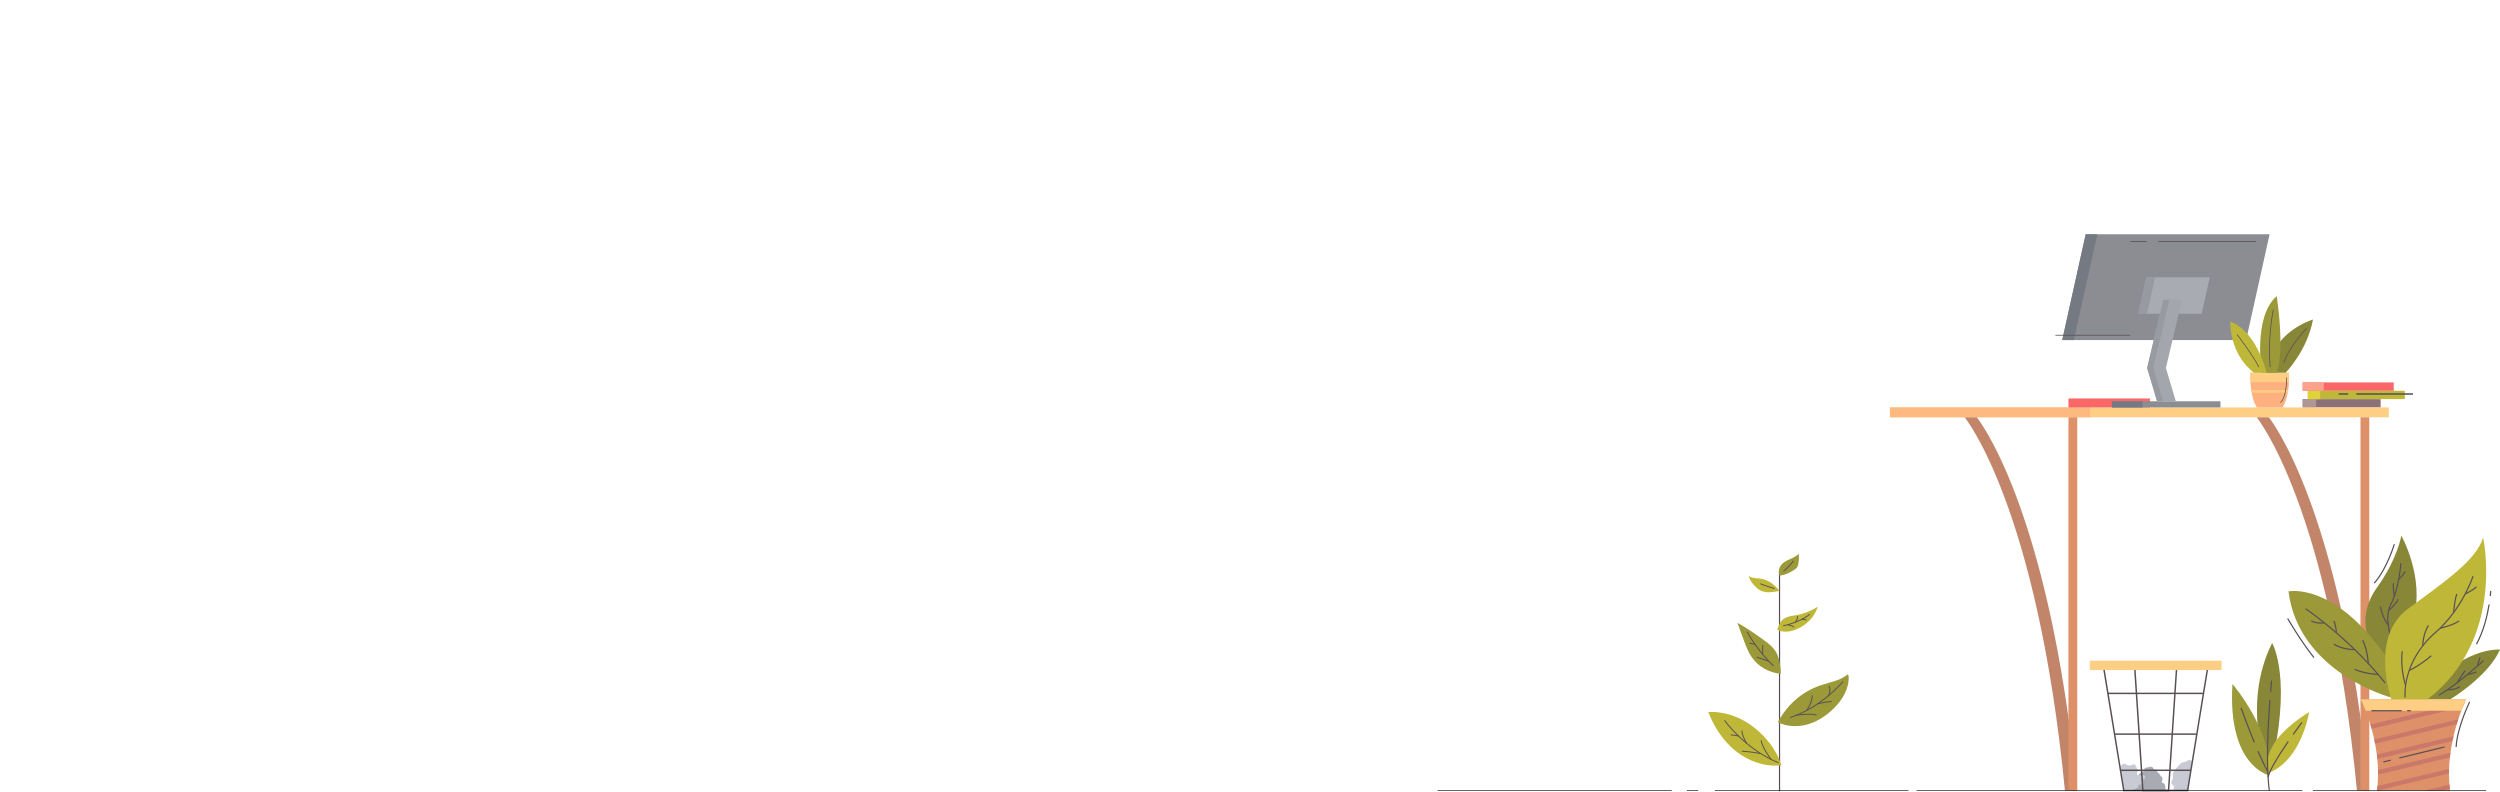 <svg width="1632" height="517" viewBox="0 0 1632 517" fill="none" xmlns="http://www.w3.org/2000/svg">
<path d="M1162.07 372.988H1161.29V516.521H1162.07V372.988Z" fill="#584F55"/>
<path d="M1162.95 499.546C1152.42 500.798 1141.63 497.063 1133.31 490.49C1124.98 483.917 1119.01 474.696 1115.17 464.81C1125.67 464.234 1136.37 468.139 1144.68 474.585C1152.98 481.033 1159.68 489.554 1162.95 499.546Z" fill="#BFB738"/>
<path d="M1160.6 471.472C1166.53 474.434 1173.62 474.692 1180 472.878C1186.38 471.064 1192.1 467.295 1196.85 462.666C1202.67 457.002 1207.34 449.365 1206.78 441.265C1206.73 440.636 1205.79 439.949 1205.73 440.576C1200.89 444.423 1194.33 445.397 1188.48 447.393C1176.19 451.58 1166.73 460.038 1160.6 471.472Z" fill="#9B9938"/>
<path d="M1162.42 439.78C1154.84 439.252 1147.6 435.069 1143.36 428.768C1141.12 425.442 1139.71 421.638 1138.33 417.875C1136.95 414.125 1135.57 410.376 1134.19 406.625C1140.17 409.807 1145.52 413.642 1151.04 417.566C1154.79 420.225 1158.57 423.249 1160.31 427.499C1161.77 431.088 1162.62 435.909 1162.42 439.78Z" fill="#9B9938"/>
<path d="M1160.15 411.007C1161.05 408.271 1162.29 405.458 1164.66 403.829C1166.9 402.295 1169.74 402.07 1172.41 401.604C1177.47 400.721 1182.34 398.799 1186.64 395.992C1184.6 402.979 1178.93 408.42 1172.14 411.035C1168.33 412.503 1163.66 413.082 1160.15 411.007Z" fill="#BFB738"/>
<path d="M1161.69 385.79C1158.75 381.948 1154.7 378.707 1149.94 377.874C1147.09 377.376 1143.92 377.684 1141.58 375.988C1142.08 378.407 1143.62 380.489 1145.31 382.3C1146.55 383.633 1147.91 384.904 1149.58 385.646C1150.66 386.129 1151.83 386.372 1153 386.548C1155.63 386.938 1159.05 386.046 1161.69 385.79Z" fill="#BFB738"/>
<path d="M1161.76 375.725C1160.48 373.134 1161.51 369.813 1163.64 367.853C1166.7 365.034 1171.52 364.571 1174.22 361.41C1174.38 363.455 1174.36 365.424 1174.05 367.451C1173.89 368.544 1173.64 369.666 1172.97 370.547C1172.41 371.298 1171.58 371.808 1170.78 372.3C1167.85 374.1 1165.19 375.442 1161.76 375.725Z" fill="#9B9938"/>
<path d="M1160.94 498.238C1139.19 489.502 1125.62 470.641 1125.49 470.452L1126.01 470.086C1126.14 470.274 1139.6 488.987 1161.18 497.652L1160.94 498.238Z" fill="#584F55"/>
<path d="M1157.57 434.965C1146.94 425.089 1140.24 412.631 1140.18 412.507L1140.73 412.211C1140.8 412.334 1147.45 424.701 1158 434.503L1157.57 434.965Z" fill="#584F55"/>
<path d="M1164.06 408.805L1163.96 408.183C1164.06 408.168 1173.61 406.61 1181.26 400.75L1181.65 401.252C1173.87 407.212 1164.16 408.79 1164.06 408.805Z" fill="#584F55"/>
<path d="M1155.98 495.984C1155.73 495.673 1149.98 488.289 1149.37 483.315L1149.99 483.238C1150.59 488.035 1156.42 495.52 1156.48 495.595L1155.98 495.984Z" fill="#584F55"/>
<path d="M1149.3 492.253C1149.25 492.241 1143.99 491.093 1137.12 490.707L1137.15 490.078C1144.08 490.467 1149.39 491.624 1149.44 491.636L1149.3 492.253Z" fill="#584F55"/>
<path d="M1139.96 485.471C1139.83 485.264 1136.82 480.351 1136.82 476.938H1137.45C1137.45 480.174 1140.47 485.089 1140.5 485.139L1139.96 485.471Z" fill="#584F55"/>
<path d="M1134.73 480.761C1134.72 480.757 1133.39 480.359 1129.73 480.035L1129.79 479.406C1133.53 479.738 1134.86 480.14 1134.92 480.157L1134.73 480.761Z" fill="#584F55"/>
<path d="M1168.76 468.684L1168.56 468.084C1189.41 461.217 1202.84 444.72 1202.97 444.555L1203.46 444.949C1203.33 445.117 1189.79 461.756 1168.76 468.684Z" fill="#584F55"/>
<path d="M1172.78 467.203L1172.69 466.581C1173.07 466.521 1182.19 465.126 1186.05 466.598L1185.83 467.186C1182.11 465.778 1172.88 467.189 1172.78 467.203Z" fill="#584F55"/>
<path d="M1179.6 463.993L1179.08 463.629C1179.12 463.573 1183.03 457.994 1182.64 454.022L1183.27 453.961C1183.68 458.169 1179.76 463.757 1179.6 463.993Z" fill="#584F55"/>
<path d="M1186.71 459.73L1186.57 459.116C1186.83 459.054 1192.76 457.652 1195.37 457.652C1195.51 457.652 1195.65 457.656 1195.77 457.666L1195.72 458.295C1193.52 458.145 1186.78 459.715 1186.71 459.73Z" fill="#584F55"/>
<path d="M1194.13 454.099L1193.54 453.886C1193.97 452.676 1194.84 449.274 1193.62 448.075L1194.06 447.625C1195.81 449.352 1194.2 453.906 1194.13 454.099Z" fill="#584F55"/>
<path d="M1154.54 431.936C1154.51 431.924 1150.86 430.647 1146.72 429.289L1146.92 428.688C1151.06 430.046 1154.71 431.326 1154.75 431.34L1154.54 431.936Z" fill="#584F55"/>
<path d="M1150.42 427.264C1150.41 427.106 1150.22 423.35 1150.42 421.109L1151.05 421.165C1150.85 423.361 1151.04 427.194 1151.05 427.233L1150.42 427.264Z" fill="#584F55"/>
<path d="M1145.66 421.04C1145.63 421.035 1143.62 420.452 1142.04 420.208L1142.13 419.586C1143.75 419.836 1145.75 420.409 1145.83 420.433L1145.66 421.04Z" fill="#584F55"/>
<path d="M1170.97 409.652C1170.41 409.09 1167.86 408.363 1166.92 408.13L1167.07 407.516C1167.44 407.607 1170.63 408.419 1171.42 409.205L1170.97 409.652Z" fill="#584F55"/>
<path d="M1172.19 406.425L1171.72 405.994C1171.74 405.978 1173.38 404.187 1173.08 402.248L1173.7 402.152C1174.05 404.395 1172.26 406.344 1172.19 406.425Z" fill="#584F55"/>
<path d="M1179.28 405.055L1176.33 404.518L1176.44 403.898L1179.4 404.436L1179.28 405.055Z" fill="#584F55"/>
<path d="M1158.36 384.523C1158.3 384.507 1152.66 382.812 1148.95 381.343L1149.18 380.758C1152.87 382.216 1158.48 383.904 1158.54 383.92L1158.36 384.523Z" fill="#584F55"/>
<path d="M1164.46 373.232L1164.06 372.743C1164.1 372.71 1168.16 369.397 1170.41 365.941L1170.94 366.287C1168.63 369.826 1164.63 373.096 1164.46 373.232Z" fill="#584F55"/>
<path d="M1481.26 506.102C1481.26 506.102 1462.19 461.966 1483.25 419.746C1483.25 419.746 1497.35 443.438 1481.26 506.102Z" fill="#888738"/>
<path d="M1481.26 506.105C1481.26 506.105 1454.01 500.346 1457.34 446.477C1457.34 446.477 1483.92 477.402 1481.26 506.105Z" fill="#9B9938"/>
<path d="M1481.48 504.365C1481.48 504.365 1471.52 487.397 1507.38 464.828C1507.38 464.828 1502.77 495.571 1481.48 504.365Z" fill="#BFB738"/>
<path d="M1481.05 516.161C1478.68 499.574 1480.26 471.936 1481.41 456.938L1482.2 456.999C1481.05 471.964 1479.47 499.536 1481.83 516.05L1481.05 516.161Z" fill="#584F55"/>
<path d="M1482.63 451.678L1481.85 451.61C1482.23 447.084 1482.52 444.266 1482.53 444.238L1483.31 444.319C1483.31 444.347 1483.02 447.161 1482.63 451.678Z" fill="#584F55"/>
<path d="M1479.87 503.583C1478.12 500.421 1476.03 496.013 1473.65 490.483L1474.37 490.172C1476.74 495.678 1478.82 500.062 1480.56 503.201L1479.87 503.583Z" fill="#584F55"/>
<path d="M1471.25 484.747C1466.62 473.446 1462.65 462.357 1462.61 462.245L1463.36 461.98C1463.4 462.091 1467.36 473.167 1471.98 484.448L1471.25 484.747Z" fill="#584F55"/>
<path d="M1480.97 507.371L1480.2 507.219C1481.13 502.442 1487.93 491.834 1493.47 483.777L1494.12 484.225C1486.24 495.691 1481.69 503.694 1480.97 507.371Z" fill="#584F55"/>
<path d="M1497.27 479.714L1496.63 479.258C1499.87 474.676 1502.35 471.374 1502.37 471.34L1503 471.815C1502.98 471.847 1500.51 475.141 1497.27 479.714Z" fill="#584F55"/>
<path d="M1396.01 506.47C1396.23 505.608 1396.82 504.847 1397.6 504.416C1398.21 504.075 1398.97 503.905 1399.38 503.332C1399.85 502.676 1399.75 501.624 1400.44 501.219C1400.82 500.999 1401.29 501.069 1401.72 501.031C1402.37 500.973 1402.98 500.66 1403.62 500.529C1404.26 500.398 1405.05 500.518 1405.37 501.089C1405.5 501.309 1405.54 501.574 1405.69 501.773C1406.07 502.257 1406.83 502.113 1407.4 502.346C1408.02 502.604 1408.35 503.413 1408.09 504.035C1409.31 504.132 1409.74 505.678 1410.56 506.601C1410.93 507.023 1411.43 507.358 1411.62 507.886C1411.99 508.922 1410.96 510.108 1411.41 511.112C1412.41 510.809 1413.32 511.892 1413.49 512.918C1413.67 513.946 1413.45 515.032 1413.79 516.019H1392.33V507.69L1396.01 506.47Z" fill="#A9ABB3"/>
<path d="M1399.34 505.98C1398.65 505.828 1397.94 506.037 1397.24 506.13C1396.54 506.223 1395.73 506.155 1395.28 505.612C1394.54 504.73 1395.27 503.429 1395.98 502.532C1395.35 502.446 1394.9 501.816 1394.82 501.182C1394.74 500.547 1393.66 498.678 1392.86 498.889C1392.06 499.101 1391.31 499.51 1390.49 499.641C1389.36 499.821 1388.15 499.416 1387.35 498.591C1385.95 498.378 1384.47 499.397 1384.18 500.783L1386.41 515.503C1388.51 515.53 1390.6 515.558 1392.69 515.585C1393.05 515.59 1393.43 515.59 1393.75 515.417C1394.07 515.244 1394.3 514.836 1394.14 514.51C1394.65 514.779 1395.31 514.455 1395.61 513.961C1395.9 513.469 1395.94 512.866 1395.96 512.29C1396.69 512.31 1397.43 512.268 1398.15 512.163C1398.37 512.132 1398.6 512.089 1398.78 511.95C1399.53 511.342 1398.35 510.115 1398.66 509.197C1398.93 508.404 1400.15 508.29 1400.44 507.503C1400.67 506.834 1400.03 506.131 1399.34 505.98Z" fill="#C8CAD4"/>
<path d="M1428.14 496.368C1427.82 496.548 1427.57 496.839 1427.26 497.035C1426.6 497.451 1425.75 497.383 1424.99 497.592C1423.83 497.914 1422.97 498.865 1422.17 499.771C1421.73 500.273 1421.29 500.775 1420.85 501.277C1419.69 502.606 1418.45 504.092 1418.41 505.86C1418.4 506.515 1418.55 507.172 1418.46 507.82C1418.36 508.552 1417.96 509.203 1417.71 509.896C1417.46 510.589 1417.38 511.435 1417.84 512.005C1418.25 512.504 1419.04 512.732 1419.18 513.362C1419.31 513.952 1418.77 514.529 1418.87 515.125C1419.01 515.926 1420.07 516.101 1420.88 516.082C1423.42 516.024 1425.95 515.967 1428.49 515.91L1430.96 496.784C1430.07 496.335 1429.01 495.885 1428.14 496.368Z" fill="#C8CAD4"/>
<path d="M1428.48 516.526H1386L1385.93 516.12L1372.8 435.883H1441.68L1441.58 436.445L1428.48 516.526ZM1386.82 515.558H1427.66L1440.54 436.85H1373.94L1386.82 515.558Z" fill="#584F55"/>
<path d="M1416.08 516.526H1398.4L1398.37 516.075L1393.08 435.883H1421.39L1416.08 516.526ZM1399.31 515.558H1415.17L1420.36 436.85H1394.12L1399.31 515.558Z" fill="#584F55"/>
<path d="M1450.23 431.312H1364.24V437.389H1450.23V431.312Z" fill="#FECE84"/>
<path d="M1438.44 452.168H1376.03V453.135H1438.44V452.168Z" fill="#584F55"/>
<path d="M1434.09 478.746H1380.38V479.713H1434.09V478.746Z" fill="#584F55"/>
<path d="M1430.23 502.363H1384.25V503.332H1430.23V502.363Z" fill="#584F55"/>
<path d="M1554.07 260.543H1503.2V265.989H1554.07V260.543Z" fill="#8A7079"/>
<path d="M1511.96 260.543H1503.2V265.989H1511.96V260.543Z" fill="#AE9697"/>
<path d="M1569.85 255.094H1506.54V260.54H1569.85V255.094Z" fill="#BFB738"/>
<path d="M1514.61 255.094H1506.54V260.54H1514.61V255.094Z" fill="#E0D338"/>
<path d="M1562.62 249.648H1503.2V255.095H1562.62V249.648Z" fill="#F96767"/>
<path d="M1516.96 249.648H1503.2V255.095H1516.96V249.648Z" fill="#F9A28C"/>
<path d="M1575.23 256.707H1538.2V257.698H1575.23V256.707Z" fill="#584F55"/>
<path d="M1532.91 256.707H1526.66V257.698H1532.91V256.707Z" fill="#584F55"/>
<path d="M1559.39 265.977H1233.74V272.414H1559.39V265.977Z" fill="#FECE84"/>
<path d="M1364.36 265.977H1233.74V272.414H1364.36V265.977Z" fill="#FEB981"/>
<path d="M1481.09 272.414H1473.17C1473.17 272.414 1520.49 329.954 1538.63 516.126H1546.55C1528.42 329.954 1481.09 272.414 1481.09 272.414Z" fill="#C28569"/>
<path d="M1546.68 272.414H1540.93V516.126H1546.68V272.414Z" fill="#DE9169"/>
<path d="M1290.45 272.414H1282.53C1282.53 272.414 1329.85 329.954 1347.99 516.126H1355.91C1337.77 329.954 1290.45 272.414 1290.45 272.414Z" fill="#C28569"/>
<path d="M1356.04 272.414H1350.28V516.126H1356.04V272.414Z" fill="#DE9169"/>
<path d="M1403.45 260.117H1350.28V265.981H1403.45V260.117Z" fill="#F96767"/>
<path d="M1449.52 261.945H1378.64V265.981H1449.52V261.945Z" fill="#8B8D93"/>
<path d="M1398.6 261.945H1378.64V265.981H1398.6V261.945Z" fill="#757982"/>
<path d="M1361.54 152.926L1346.22 222.009H1466.27L1481.59 152.926H1361.54Z" fill="#8B8D93"/>
<path d="M1401.18 181.027L1395.9 204.823H1437.26L1442.53 181.027H1401.18Z" fill="#A9ABB3"/>
<path d="M1401.18 181.027L1395.9 204.823H1401.57L1406.85 181.027H1401.18Z" fill="#989AA1"/>
<path d="M1361.54 152.926L1346.22 222.009H1353.83L1369.15 152.926H1361.54Z" fill="#757982"/>
<path d="M1424.43 195.691H1412.2L1401.67 240.206L1408.14 261.948H1420.37L1413.9 240.206L1424.43 195.691Z" fill="#A4A6AD"/>
<path d="M1416.16 195.691H1412.2L1401.67 240.206L1408.14 261.948H1412.1L1405.63 240.206L1416.16 195.691Z" fill="#989AA1"/>
<path d="M1472.67 157.371H1408.92V157.866H1472.67V157.371Z" fill="#584F55"/>
<path d="M1401.37 157.371H1390.6V157.866H1401.37V157.371Z" fill="#584F55"/>
<path d="M1390.6 218.59H1341.75V219.085H1390.6V218.59Z" fill="#584F55"/>
<path d="M1494.21 243.301H1469.14C1469.14 243.301 1467.99 257.087 1473.26 265.983H1490.1C1495.36 257.087 1494.21 243.301 1494.21 243.301Z" fill="#FEB07F"/>
<path d="M1469.14 243.301C1469.14 243.301 1468.93 245.862 1469.11 249.48H1494.25C1494.42 245.862 1494.21 243.301 1494.21 243.301H1469.14Z" fill="#FECE84"/>
<path d="M1493.46 256.346C1493.57 255.773 1493.66 255.205 1493.75 254.645H1469.6C1469.69 255.205 1469.78 255.774 1469.89 256.346H1493.46Z" fill="#FECE84"/>
<path d="M1479.72 243.298H1492.08C1492.08 243.298 1506.32 228.653 1509.92 208.574C1509.92 208.574 1482.81 216.468 1479.72 243.298Z" fill="#888738"/>
<path d="M1486.24 193.301C1470.62 206.858 1476.46 243.3 1476.46 243.3H1486.24C1491.73 227.911 1486.24 193.301 1486.24 193.301Z" fill="#9B9938"/>
<path d="M1455.87 209.949C1456.38 233.633 1471.48 243.301 1471.48 243.301H1479.72C1471.31 213.552 1455.87 209.949 1455.87 209.949Z" fill="#BFB738"/>
<path d="M1481.79 239.669C1479.84 221.646 1483.73 202.203 1483.77 202.008L1484.25 202.109C1484.21 202.303 1480.34 221.672 1482.28 239.616L1481.79 239.669Z" fill="#584F55"/>
<path d="M1491.11 236.965L1490.64 236.822C1493.71 226.757 1505.45 214.196 1505.57 214.07L1505.93 214.41C1505.81 214.536 1494.15 227.012 1491.11 236.965Z" fill="#584F55"/>
<path d="M1474.35 239.752C1470.63 232.139 1460.23 218.593 1460.13 218.458L1460.52 218.156C1460.63 218.291 1471.05 231.879 1474.79 239.537L1474.35 239.752Z" fill="#584F55"/>
<path d="M1488.84 262.956L1488.52 262.577C1492.54 259.218 1492.52 246.522 1492.52 246.395L1493.01 246.391C1493.01 246.923 1493.04 259.447 1488.84 262.956Z" fill="#584F55"/>
<path d="M1546.87 418.821C1546.87 418.821 1538.19 402.306 1551.65 383.589C1565.11 364.871 1567.59 349.656 1567.59 349.656C1567.59 349.656 1582.96 376.863 1575.55 403.761C1568.14 430.658 1557.27 437.67 1557.2 436.795C1557.14 435.919 1546.87 418.821 1546.87 418.821Z" fill="#888738"/>
<path d="M1581.63 456.532H1599.52C1599.52 456.532 1624.29 441.669 1632 424.051C1632 424.051 1604.75 421.849 1581.63 456.532Z" fill="#888738"/>
<path d="M1493.92 386.069C1500.63 439.194 1560.71 455.277 1560.71 455.277V433.138C1525.2 379.188 1493.92 386.069 1493.92 386.069Z" fill="#9B9938"/>
<path d="M1556.68 446.045C1534.28 417.797 1505.17 397.877 1504.88 397.681L1505.33 397.027C1505.62 397.227 1534.82 417.21 1557.3 445.556L1556.68 446.045Z" fill="#584F55"/>
<path d="M1552.43 440.673C1552.06 440.659 1543.16 440.29 1536.96 437.217L1537.31 436.512C1543.36 439.508 1552.37 439.88 1552.46 439.884L1552.43 440.673Z" fill="#584F55"/>
<path d="M1545.65 433.132C1545.65 433.038 1545.01 423.751 1541.98 418.115L1542.68 417.742C1545.78 423.531 1546.42 432.694 1546.44 433.08L1545.65 433.132Z" fill="#584F55"/>
<path d="M1536.61 424.429C1534.79 424.429 1528.83 424.158 1523.34 420.869L1523.75 420.191C1529.96 423.92 1537.05 423.643 1537.12 423.631L1537.16 424.419C1537.11 424.422 1536.92 424.429 1536.61 424.429Z" fill="#584F55"/>
<path d="M1525.52 413.064L1524.73 413.049C1524.73 413.013 1524.78 409.484 1523.18 405.485L1523.91 405.191C1525.57 409.347 1525.53 412.915 1525.52 413.064Z" fill="#584F55"/>
<path d="M1514.74 407.158C1513.15 407.158 1510.96 406.863 1508.51 405.693L1508.85 404.98C1513.4 407.152 1517.08 406.11 1517.11 406.101L1517.33 406.855C1517.26 406.88 1516.28 407.158 1514.74 407.158Z" fill="#584F55"/>
<path d="M1562.55 421.736C1562.23 421.055 1554.83 404.923 1560.36 394.413C1565.76 384.149 1566.91 367.759 1566.92 367.594L1567.71 367.646C1567.69 367.812 1566.54 384.364 1561.06 394.778C1555.7 404.947 1563.19 421.24 1563.27 421.402L1562.55 421.736Z" fill="#584F55"/>
<path d="M1558.69 408.012C1554.88 403.657 1553.63 396.346 1553.57 396.036L1554.35 395.906C1554.36 395.979 1555.62 403.309 1559.29 407.492L1558.69 408.012Z" fill="#584F55"/>
<path d="M1559.53 398.733L1559.08 398.089C1559.12 398.061 1563.04 395.241 1565.17 390.98L1565.88 391.332C1563.66 395.775 1559.7 398.614 1559.53 398.733Z" fill="#584F55"/>
<path d="M1562.63 389.282C1562.59 389.061 1561.66 383.839 1562.02 380.652L1562.8 380.742C1562.46 383.812 1563.4 389.089 1563.41 389.144L1562.63 389.282Z" fill="#584F55"/>
<path d="M1566.15 378.501L1565.62 377.921C1565.65 377.888 1569.11 374.683 1569.59 372.891L1570.35 373.091C1569.82 375.106 1566.3 378.363 1566.15 378.501Z" fill="#584F55"/>
<path d="M1592.37 454.12L1591.98 453.436C1604.27 446.384 1620.83 431.072 1620.99 430.918L1621.53 431.498C1621.37 431.651 1604.75 447.024 1592.37 454.12Z" fill="#584F55"/>
<path d="M1598.77 450.674C1598.16 450.674 1597.78 450.626 1597.74 450.62L1597.84 449.836C1597.88 449.842 1601.69 450.313 1605.65 447.941L1606.05 448.618C1603.08 450.397 1600.24 450.674 1598.77 450.674Z" fill="#584F55"/>
<path d="M1604.23 446.009L1603.56 445.586C1603.6 445.527 1607.3 439.708 1608.96 437.48L1609.59 437.953C1607.95 440.156 1604.26 445.95 1604.23 446.009Z" fill="#584F55"/>
<path d="M1610.89 440.667L1610.77 439.886C1610.81 439.882 1614.16 439.345 1616.48 438.215L1616.83 438.924C1614.39 440.107 1611.04 440.645 1610.89 440.667Z" fill="#584F55"/>
<path d="M1617.67 434.871L1616.9 434.686C1617.01 434.213 1618.03 430.048 1618.74 429.051L1619.38 429.511C1618.85 430.249 1617.97 433.629 1617.67 434.871Z" fill="#584F55"/>
<path d="M1609.86 456.535H1541.23C1541.23 456.535 1555.81 486.125 1551.65 516.128H1599.44C1595.28 486.125 1609.86 456.535 1609.86 456.535Z" fill="#DE9169"/>
<path d="M1552 513.12C1551.91 514.122 1551.79 515.124 1551.65 516.127H1551.75L1598.7 504.885C1598.7 503.893 1598.72 502.908 1598.75 501.926L1552 513.12Z" fill="#C97869"/>
<path d="M1594.8 516.123L1599.31 515.043C1599.2 514.083 1599.09 513.126 1599.01 512.168L1582.5 516.122H1594.8V516.123Z" fill="#C97869"/>
<path d="M1552.36 502.717C1552.39 503.693 1552.4 504.674 1552.39 505.658L1599.29 494.426C1599.4 493.404 1599.53 492.392 1599.66 491.391L1552.36 502.717Z" fill="#C97869"/>
<path d="M1547.4 472.981C1547.66 473.871 1547.92 474.796 1548.18 475.739L1607.71 461.486C1608.25 460.124 1608.73 459.027 1609.09 458.207L1547.4 472.981Z" fill="#C97869"/>
<path d="M1551.59 492.597C1551.71 493.544 1551.81 494.5 1551.91 495.466L1600.99 483.712C1601.21 482.654 1601.44 481.619 1601.68 480.602L1551.59 492.597Z" fill="#C97869"/>
<path d="M1549.89 482.695C1550.08 483.616 1550.27 484.553 1550.46 485.504L1603.77 472.737C1604.11 471.629 1604.44 470.567 1604.77 469.551L1549.89 482.695Z" fill="#C97869"/>
<path d="M1544.35 463.965H1606.74C1608.51 459.294 1609.86 456.535 1609.86 456.535H1541.23C1541.23 456.535 1542.59 459.295 1544.35 463.965Z" fill="#FECE84"/>
<path d="M1595.73 487.203L1566.16 494.445L1566.35 495.213L1595.92 487.97L1595.73 487.203Z" fill="#584F55"/>
<path d="M1560.63 495.838L1555.74 497.035L1555.93 497.802L1560.81 496.605L1560.63 495.838Z" fill="#584F55"/>
<path d="M1603.77 487.655L1602.98 487.621C1603.52 475.021 1611.74 458.204 1611.83 458.035L1612.53 458.383C1612.45 458.551 1604.31 475.223 1603.77 487.655Z" fill="#584F55"/>
<path d="M1567.84 463.57H1548.04V464.359H1567.84V463.57Z" fill="#584F55"/>
<path d="M1573.78 463.57H1571.44V464.359H1573.78V463.57Z" fill="#584F55"/>
<path d="M1620.99 350.988C1616.45 365.594 1597.04 378.91 1571.85 397.489C1546.67 416.069 1561.12 456.532 1561.12 456.532H1584.65C1635.85 417.307 1620.99 350.988 1620.99 350.988Z" fill="#BFB738"/>
<path d="M1569.67 455.321C1569.65 455.09 1567.27 431.993 1589.74 412.471C1606.98 397.484 1613.94 376.251 1614.01 376.039L1614.76 376.279C1614.69 376.493 1607.67 397.931 1590.25 413.066C1578.68 423.12 1573.92 434.045 1571.96 441.441C1569.83 449.458 1570.45 455.175 1570.46 455.232L1569.67 455.321Z" fill="#584F55"/>
<path d="M1569.99 447.523C1569.96 447.416 1566.35 436.832 1567.79 425.109L1568.57 425.205C1567.16 436.739 1570.71 447.161 1570.74 447.263L1569.99 447.523Z" fill="#584F55"/>
<path d="M1572.84 438.078L1572.52 437.361C1572.59 437.329 1579.37 434.236 1586.87 427.746L1587.39 428.344C1579.79 434.913 1572.91 438.048 1572.84 438.078Z" fill="#584F55"/>
<path d="M1581.17 421.573C1581.17 421.277 1581.21 414.237 1584.93 408.02L1585.61 408.426C1582 414.45 1581.96 421.502 1581.96 421.573H1581.17Z" fill="#584F55"/>
<path d="M1592.9 410.563L1592.71 409.795C1592.8 409.773 1601.66 407.621 1605.06 405.02L1605.54 405.646C1602 408.35 1593.27 410.474 1592.9 410.563Z" fill="#584F55"/>
<path d="M1602.16 399.884L1601.37 399.828C1601.4 399.458 1602.04 390.747 1603.5 387.621L1604.21 387.954C1602.81 390.95 1602.16 399.795 1602.16 399.884Z" fill="#584F55"/>
<path d="M1609.44 388.14L1609.1 387.431C1609.15 387.406 1614.18 384.956 1616.37 382.758L1616.93 383.316C1614.64 385.608 1609.66 388.039 1609.44 388.14Z" fill="#584F55"/>
<path d="M1617 420.714L1616.3 420.338C1621.03 411.645 1623.37 401.508 1624.51 394.535L1625.29 394.662C1624.14 401.697 1621.78 411.926 1617 420.714Z" fill="#584F55"/>
<path d="M1626.05 389.122L1625.26 389.036C1625.48 387.002 1625.55 385.778 1625.55 385.766L1626.34 385.809C1626.34 385.822 1626.27 387.063 1626.05 389.122Z" fill="#584F55"/>
<path d="M1510.23 429.527C1501.29 418.25 1493.12 404.099 1493.04 403.957L1493.72 403.562C1493.81 403.704 1501.95 417.806 1510.85 429.037L1510.23 429.527Z" fill="#584F55"/>
<path d="M1550.18 380.959L1549.59 380.435C1557.88 371.116 1562.59 355.283 1562.64 355.125L1563.4 355.347C1563.35 355.507 1558.59 371.507 1550.18 380.959Z" fill="#584F55"/>
<path d="M1091.32 515.926H938.389V516.32H1091.32V515.926Z" fill="black"/>
<path d="M1108.57 515.926H1101.21V516.32H1108.57V515.926Z" fill="black"/>
<path d="M1245.87 515.926H1119.52V516.32H1245.87V515.926Z" fill="black"/>
<path d="M1503 515.926H1251.15V516.32H1503V515.926Z" fill="black"/>
<path d="M1622.88 515.93H1509.86V516.324H1622.88V515.93Z" fill="black"/>
</svg>
